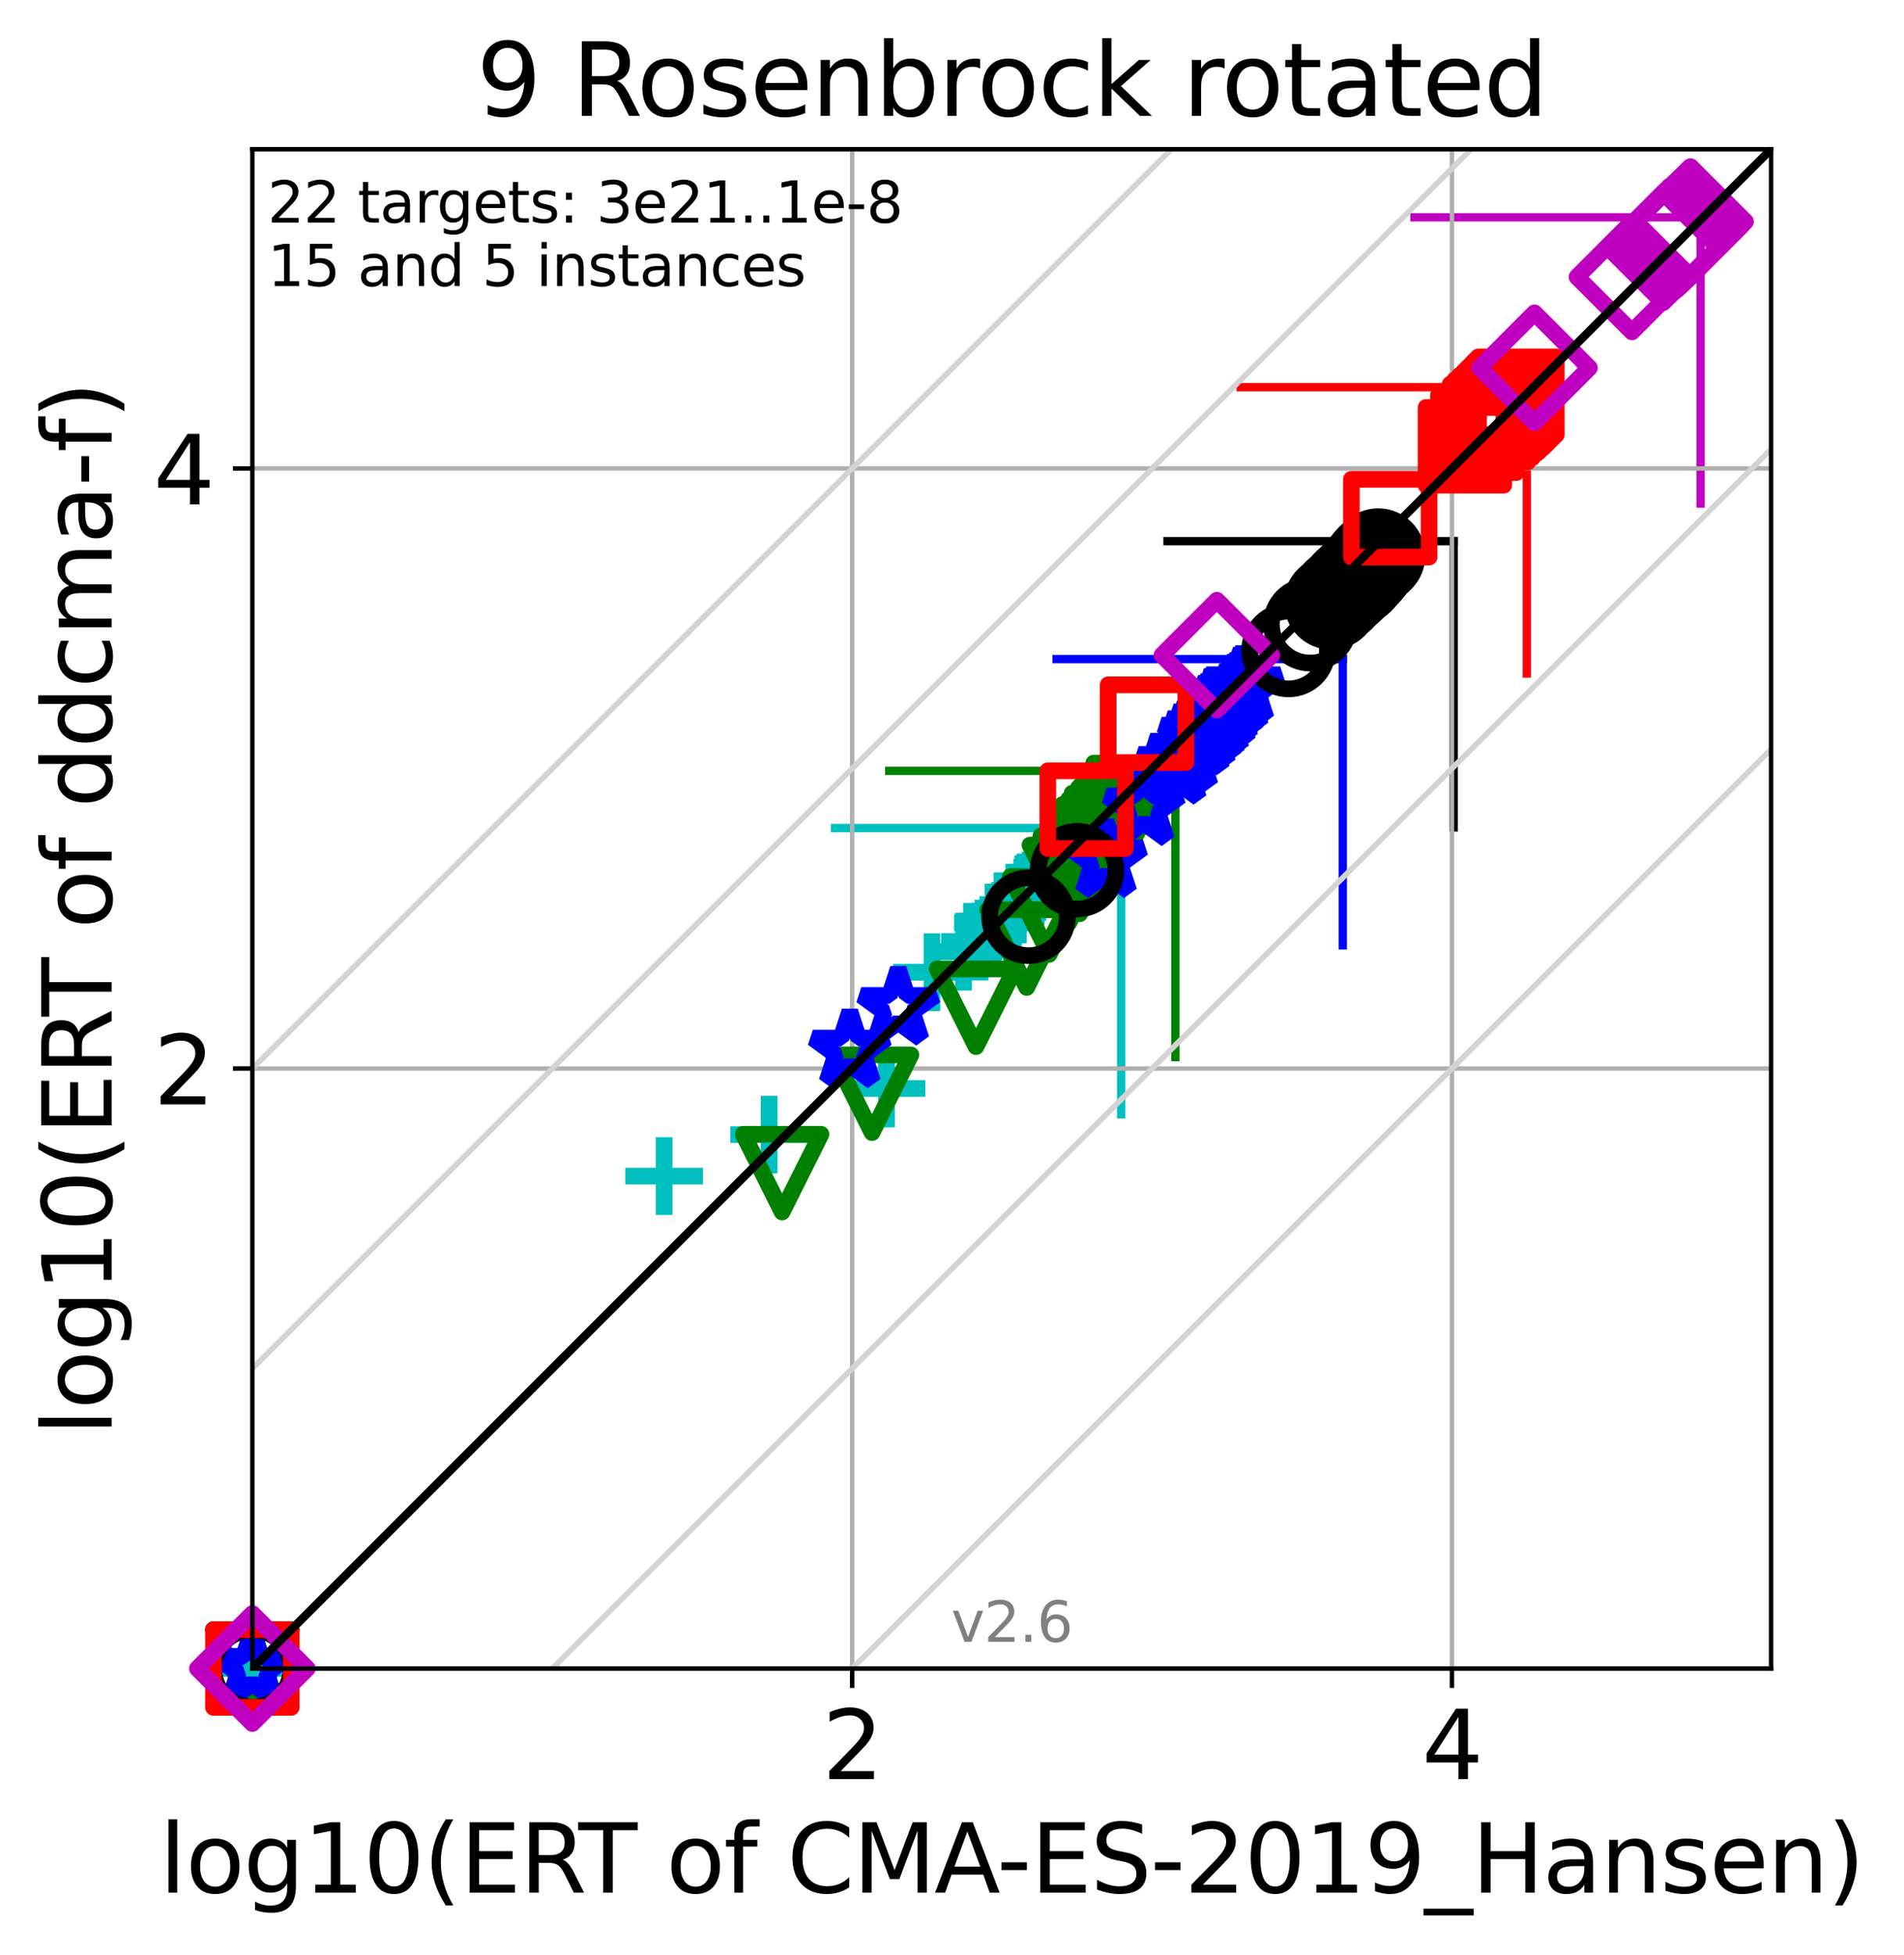 <?xml version="1.0" encoding="utf-8" standalone="no"?>
<!DOCTYPE svg PUBLIC "-//W3C//DTD SVG 1.1//EN"
  "http://www.w3.org/Graphics/SVG/1.1/DTD/svg11.dtd">
<svg xmlns:xlink="http://www.w3.org/1999/xlink" width="343.054pt" height="352.096pt" viewBox="0 0 343.054 352.096" xmlns="http://www.w3.org/2000/svg" version="1.1">
 <defs>
  <style type="text/css">*{stroke-linejoin: round; stroke-linecap: butt}</style>
 </defs>
 <g id="figure_1">
  <g id="patch_1">
   <path d="M 0 352.096 
L 343.054 352.096 
L 343.054 0 
L 0 0 
z
" style="fill: #ffffff"/>
  </g>
  <g id="axes_1">
   <g id="patch_2">
    <path d="M 45.469 300.517 
L 319.109 300.517 
L 319.109 26.877 
L 45.469 26.877 
z
" style="fill: #ffffff"/>
   </g>
   <g id="line2d_1">
    <path d="M 202.011 200.707 
L 202.011 149.145 
" clip-path="url(#p2aefc3a130)" style="fill: none; stroke: #00bfbf; stroke-width: 1.5; stroke-linecap: square"/>
   </g>
   <g id="line2d_2">
    <path d="M 150.449 149.145 
L 202.011 149.145 
" clip-path="url(#p2aefc3a130)" style="fill: none; stroke: #00bfbf; stroke-width: 1.5; stroke-linecap: square"/>
   </g>
   <g id="line2d_3">
    <path d="M 211.772 190.402 
L 211.772 138.84 
" clip-path="url(#p2aefc3a130)" style="fill: none; stroke: #008000; stroke-width: 1.5; stroke-linecap: square"/>
   </g>
   <g id="line2d_4">
    <path d="M 160.211 138.84 
L 211.772 138.84 
" clip-path="url(#p2aefc3a130)" style="fill: none; stroke: #008000; stroke-width: 1.5; stroke-linecap: square"/>
   </g>
   <g id="line2d_5">
    <path d="M 241.932 170.267 
L 241.932 118.705 
" clip-path="url(#p2aefc3a130)" style="fill: none; stroke: #0000ff; stroke-width: 1.5; stroke-linecap: square"/>
   </g>
   <g id="line2d_6">
    <path d="M 190.37 118.705 
L 241.932 118.705 
" clip-path="url(#p2aefc3a130)" style="fill: none; stroke: #0000ff; stroke-width: 1.5; stroke-linecap: square"/>
   </g>
   <g id="line2d_7">
    <path d="M 261.921 149.022 
L 261.921 97.46 
" clip-path="url(#p2aefc3a130)" style="fill: none; stroke: #000000; stroke-width: 1.5; stroke-linecap: square"/>
   </g>
   <g id="line2d_8">
    <path d="M 210.359 97.46 
L 261.921 97.46 
" clip-path="url(#p2aefc3a130)" style="fill: none; stroke: #000000; stroke-width: 1.5; stroke-linecap: square"/>
   </g>
   <g id="line2d_9">
    <path d="M 275.096 121.3 
L 275.096 69.738 
" clip-path="url(#p2aefc3a130)" style="fill: none; stroke: #ff0000; stroke-width: 1.5; stroke-linecap: square"/>
   </g>
   <g id="line2d_10">
    <path d="M 223.534 69.738 
L 275.096 69.738 
" clip-path="url(#p2aefc3a130)" style="fill: none; stroke: #ff0000; stroke-width: 1.5; stroke-linecap: square"/>
   </g>
   <g id="line2d_11">
    <path d="M 306.407 90.696 
L 306.407 39.134 
" clip-path="url(#p2aefc3a130)" style="fill: none; stroke: #bf00bf; stroke-width: 1.5; stroke-linecap: square"/>
   </g>
   <g id="line2d_12">
    <path d="M 254.845 39.134 
L 306.407 39.134 
" clip-path="url(#p2aefc3a130)" style="fill: none; stroke: #bf00bf; stroke-width: 1.5; stroke-linecap: square"/>
   </g>
   <g id="matplotlib.axis_1">
    <g id="xtick_1">
     <g id="line2d_13">
      <path d="M 153.538 300.517 
L 153.538 26.877 
" clip-path="url(#p2aefc3a130)" style="fill: none; stroke: #b0b0b0; stroke-width: 0.8; stroke-linecap: square"/>
     </g>
     <g id="line2d_14">
      <defs>
       <path id="m725f1a9862" d="M 0 0 
L 0 3.5 
" style="stroke: #000000; stroke-width: 0.8"/>
      </defs>
      <g>
       <use xlink:href="#m725f1a9862" x="153.538" y="300.517" style="stroke: #000000; stroke-width: 0.8"/>
      </g>
     </g>
     <g id="text_1">
      <!-- 2 -->
      <g transform="translate(148.13 320.435)scale(0.17 -0.17)">
       <defs>
        <path id="DejaVuSans-32" d="M 1228 531 
L 3431 531 
L 3431 0 
L 469 0 
L 469 531 
Q 828 903 1448 1529 
Q 2069 2156 2228 2338 
Q 2531 2678 2651 2914 
Q 2772 3150 2772 3378 
Q 2772 3750 2511 3984 
Q 2250 4219 1831 4219 
Q 1534 4219 1204 4116 
Q 875 4013 500 3803 
L 500 4441 
Q 881 4594 1212 4672 
Q 1544 4750 1819 4750 
Q 2544 4750 2975 4387 
Q 3406 4025 3406 3419 
Q 3406 3131 3298 2873 
Q 3191 2616 2906 2266 
Q 2828 2175 2409 1742 
Q 1991 1309 1228 531 
z
" transform="scale(0.016)"/>
       </defs>
       <use xlink:href="#DejaVuSans-32"/>
      </g>
     </g>
    </g>
    <g id="xtick_2">
     <g id="line2d_15">
      <path d="M 261.607 300.517 
L 261.607 26.877 
" clip-path="url(#p2aefc3a130)" style="fill: none; stroke: #b0b0b0; stroke-width: 0.8; stroke-linecap: square"/>
     </g>
     <g id="line2d_16">
      <g>
       <use xlink:href="#m725f1a9862" x="261.607" y="300.517" style="stroke: #000000; stroke-width: 0.8"/>
      </g>
     </g>
     <g id="text_2">
      <!-- 4 -->
      <g transform="translate(256.199 320.435)scale(0.17 -0.17)">
       <defs>
        <path id="DejaVuSans-34" d="M 2419 4116 
L 825 1625 
L 2419 1625 
L 2419 4116 
z
M 2253 4666 
L 3047 4666 
L 3047 1625 
L 3713 1625 
L 3713 1100 
L 3047 1100 
L 3047 0 
L 2419 0 
L 2419 1100 
L 313 1100 
L 313 1709 
L 2253 4666 
z
" transform="scale(0.016)"/>
       </defs>
       <use xlink:href="#DejaVuSans-34"/>
      </g>
     </g>
    </g>
    <g id="text_3">
     <!-- log10(ERT of CMA-ES-2019_Hansen) -->
     <g transform="translate(28.725 340.887)scale(0.17 -0.17)">
      <defs>
       <path id="DejaVuSans-6c" d="M 603 4863 
L 1178 4863 
L 1178 0 
L 603 0 
L 603 4863 
z
" transform="scale(0.016)"/>
       <path id="DejaVuSans-6f" d="M 1959 3097 
Q 1497 3097 1228 2736 
Q 959 2375 959 1747 
Q 959 1119 1226 758 
Q 1494 397 1959 397 
Q 2419 397 2687 759 
Q 2956 1122 2956 1747 
Q 2956 2369 2687 2733 
Q 2419 3097 1959 3097 
z
M 1959 3584 
Q 2709 3584 3137 3096 
Q 3566 2609 3566 1747 
Q 3566 888 3137 398 
Q 2709 -91 1959 -91 
Q 1206 -91 779 398 
Q 353 888 353 1747 
Q 353 2609 779 3096 
Q 1206 3584 1959 3584 
z
" transform="scale(0.016)"/>
       <path id="DejaVuSans-67" d="M 2906 1791 
Q 2906 2416 2648 2759 
Q 2391 3103 1925 3103 
Q 1463 3103 1205 2759 
Q 947 2416 947 1791 
Q 947 1169 1205 825 
Q 1463 481 1925 481 
Q 2391 481 2648 825 
Q 2906 1169 2906 1791 
z
M 3481 434 
Q 3481 -459 3084 -895 
Q 2688 -1331 1869 -1331 
Q 1566 -1331 1297 -1286 
Q 1028 -1241 775 -1147 
L 775 -588 
Q 1028 -725 1275 -790 
Q 1522 -856 1778 -856 
Q 2344 -856 2625 -561 
Q 2906 -266 2906 331 
L 2906 616 
Q 2728 306 2450 153 
Q 2172 0 1784 0 
Q 1141 0 747 490 
Q 353 981 353 1791 
Q 353 2603 747 3093 
Q 1141 3584 1784 3584 
Q 2172 3584 2450 3431 
Q 2728 3278 2906 2969 
L 2906 3500 
L 3481 3500 
L 3481 434 
z
" transform="scale(0.016)"/>
       <path id="DejaVuSans-31" d="M 794 531 
L 1825 531 
L 1825 4091 
L 703 3866 
L 703 4441 
L 1819 4666 
L 2450 4666 
L 2450 531 
L 3481 531 
L 3481 0 
L 794 0 
L 794 531 
z
" transform="scale(0.016)"/>
       <path id="DejaVuSans-30" d="M 2034 4250 
Q 1547 4250 1301 3770 
Q 1056 3291 1056 2328 
Q 1056 1369 1301 889 
Q 1547 409 2034 409 
Q 2525 409 2770 889 
Q 3016 1369 3016 2328 
Q 3016 3291 2770 3770 
Q 2525 4250 2034 4250 
z
M 2034 4750 
Q 2819 4750 3233 4129 
Q 3647 3509 3647 2328 
Q 3647 1150 3233 529 
Q 2819 -91 2034 -91 
Q 1250 -91 836 529 
Q 422 1150 422 2328 
Q 422 3509 836 4129 
Q 1250 4750 2034 4750 
z
" transform="scale(0.016)"/>
       <path id="DejaVuSans-28" d="M 1984 4856 
Q 1566 4138 1362 3434 
Q 1159 2731 1159 2009 
Q 1159 1288 1364 580 
Q 1569 -128 1984 -844 
L 1484 -844 
Q 1016 -109 783 600 
Q 550 1309 550 2009 
Q 550 2706 781 3412 
Q 1013 4119 1484 4856 
L 1984 4856 
z
" transform="scale(0.016)"/>
       <path id="DejaVuSans-45" d="M 628 4666 
L 3578 4666 
L 3578 4134 
L 1259 4134 
L 1259 2753 
L 3481 2753 
L 3481 2222 
L 1259 2222 
L 1259 531 
L 3634 531 
L 3634 0 
L 628 0 
L 628 4666 
z
" transform="scale(0.016)"/>
       <path id="DejaVuSans-52" d="M 2841 2188 
Q 3044 2119 3236 1894 
Q 3428 1669 3622 1275 
L 4263 0 
L 3584 0 
L 2988 1197 
Q 2756 1666 2539 1819 
Q 2322 1972 1947 1972 
L 1259 1972 
L 1259 0 
L 628 0 
L 628 4666 
L 2053 4666 
Q 2853 4666 3247 4331 
Q 3641 3997 3641 3322 
Q 3641 2881 3436 2590 
Q 3231 2300 2841 2188 
z
M 1259 4147 
L 1259 2491 
L 2053 2491 
Q 2509 2491 2742 2702 
Q 2975 2913 2975 3322 
Q 2975 3731 2742 3939 
Q 2509 4147 2053 4147 
L 1259 4147 
z
" transform="scale(0.016)"/>
       <path id="DejaVuSans-54" d="M -19 4666 
L 3928 4666 
L 3928 4134 
L 2272 4134 
L 2272 0 
L 1638 0 
L 1638 4134 
L -19 4134 
L -19 4666 
z
" transform="scale(0.016)"/>
       <path id="DejaVuSans-20" transform="scale(0.016)"/>
       <path id="DejaVuSans-66" d="M 2375 4863 
L 2375 4384 
L 1825 4384 
Q 1516 4384 1395 4259 
Q 1275 4134 1275 3809 
L 1275 3500 
L 2222 3500 
L 2222 3053 
L 1275 3053 
L 1275 0 
L 697 0 
L 697 3053 
L 147 3053 
L 147 3500 
L 697 3500 
L 697 3744 
Q 697 4328 969 4595 
Q 1241 4863 1831 4863 
L 2375 4863 
z
" transform="scale(0.016)"/>
       <path id="DejaVuSans-43" d="M 4122 4306 
L 4122 3641 
Q 3803 3938 3442 4084 
Q 3081 4231 2675 4231 
Q 1875 4231 1450 3742 
Q 1025 3253 1025 2328 
Q 1025 1406 1450 917 
Q 1875 428 2675 428 
Q 3081 428 3442 575 
Q 3803 722 4122 1019 
L 4122 359 
Q 3791 134 3420 21 
Q 3050 -91 2638 -91 
Q 1578 -91 968 557 
Q 359 1206 359 2328 
Q 359 3453 968 4101 
Q 1578 4750 2638 4750 
Q 3056 4750 3426 4639 
Q 3797 4528 4122 4306 
z
" transform="scale(0.016)"/>
       <path id="DejaVuSans-4d" d="M 628 4666 
L 1569 4666 
L 2759 1491 
L 3956 4666 
L 4897 4666 
L 4897 0 
L 4281 0 
L 4281 4097 
L 3078 897 
L 2444 897 
L 1241 4097 
L 1241 0 
L 628 0 
L 628 4666 
z
" transform="scale(0.016)"/>
       <path id="DejaVuSans-41" d="M 2188 4044 
L 1331 1722 
L 3047 1722 
L 2188 4044 
z
M 1831 4666 
L 2547 4666 
L 4325 0 
L 3669 0 
L 3244 1197 
L 1141 1197 
L 716 0 
L 50 0 
L 1831 4666 
z
" transform="scale(0.016)"/>
       <path id="DejaVuSans-2d" d="M 313 2009 
L 1997 2009 
L 1997 1497 
L 313 1497 
L 313 2009 
z
" transform="scale(0.016)"/>
       <path id="DejaVuSans-53" d="M 3425 4513 
L 3425 3897 
Q 3066 4069 2747 4153 
Q 2428 4238 2131 4238 
Q 1616 4238 1336 4038 
Q 1056 3838 1056 3469 
Q 1056 3159 1242 3001 
Q 1428 2844 1947 2747 
L 2328 2669 
Q 3034 2534 3370 2195 
Q 3706 1856 3706 1288 
Q 3706 609 3251 259 
Q 2797 -91 1919 -91 
Q 1588 -91 1214 -16 
Q 841 59 441 206 
L 441 856 
Q 825 641 1194 531 
Q 1563 422 1919 422 
Q 2459 422 2753 634 
Q 3047 847 3047 1241 
Q 3047 1584 2836 1778 
Q 2625 1972 2144 2069 
L 1759 2144 
Q 1053 2284 737 2584 
Q 422 2884 422 3419 
Q 422 4038 858 4394 
Q 1294 4750 2059 4750 
Q 2388 4750 2728 4690 
Q 3069 4631 3425 4513 
z
" transform="scale(0.016)"/>
       <path id="DejaVuSans-39" d="M 703 97 
L 703 672 
Q 941 559 1184 500 
Q 1428 441 1663 441 
Q 2288 441 2617 861 
Q 2947 1281 2994 2138 
Q 2813 1869 2534 1725 
Q 2256 1581 1919 1581 
Q 1219 1581 811 2004 
Q 403 2428 403 3163 
Q 403 3881 828 4315 
Q 1253 4750 1959 4750 
Q 2769 4750 3195 4129 
Q 3622 3509 3622 2328 
Q 3622 1225 3098 567 
Q 2575 -91 1691 -91 
Q 1453 -91 1209 -44 
Q 966 3 703 97 
z
M 1959 2075 
Q 2384 2075 2632 2365 
Q 2881 2656 2881 3163 
Q 2881 3666 2632 3958 
Q 2384 4250 1959 4250 
Q 1534 4250 1286 3958 
Q 1038 3666 1038 3163 
Q 1038 2656 1286 2365 
Q 1534 2075 1959 2075 
z
" transform="scale(0.016)"/>
       <path id="DejaVuSans-5f" d="M 3263 -1063 
L 3263 -1509 
L -63 -1509 
L -63 -1063 
L 3263 -1063 
z
" transform="scale(0.016)"/>
       <path id="DejaVuSans-48" d="M 628 4666 
L 1259 4666 
L 1259 2753 
L 3553 2753 
L 3553 4666 
L 4184 4666 
L 4184 0 
L 3553 0 
L 3553 2222 
L 1259 2222 
L 1259 0 
L 628 0 
L 628 4666 
z
" transform="scale(0.016)"/>
       <path id="DejaVuSans-61" d="M 2194 1759 
Q 1497 1759 1228 1600 
Q 959 1441 959 1056 
Q 959 750 1161 570 
Q 1363 391 1709 391 
Q 2188 391 2477 730 
Q 2766 1069 2766 1631 
L 2766 1759 
L 2194 1759 
z
M 3341 1997 
L 3341 0 
L 2766 0 
L 2766 531 
Q 2569 213 2275 61 
Q 1981 -91 1556 -91 
Q 1019 -91 701 211 
Q 384 513 384 1019 
Q 384 1609 779 1909 
Q 1175 2209 1959 2209 
L 2766 2209 
L 2766 2266 
Q 2766 2663 2505 2880 
Q 2244 3097 1772 3097 
Q 1472 3097 1187 3025 
Q 903 2953 641 2809 
L 641 3341 
Q 956 3463 1253 3523 
Q 1550 3584 1831 3584 
Q 2591 3584 2966 3190 
Q 3341 2797 3341 1997 
z
" transform="scale(0.016)"/>
       <path id="DejaVuSans-6e" d="M 3513 2113 
L 3513 0 
L 2938 0 
L 2938 2094 
Q 2938 2591 2744 2837 
Q 2550 3084 2163 3084 
Q 1697 3084 1428 2787 
Q 1159 2491 1159 1978 
L 1159 0 
L 581 0 
L 581 3500 
L 1159 3500 
L 1159 2956 
Q 1366 3272 1645 3428 
Q 1925 3584 2291 3584 
Q 2894 3584 3203 3211 
Q 3513 2838 3513 2113 
z
" transform="scale(0.016)"/>
       <path id="DejaVuSans-73" d="M 2834 3397 
L 2834 2853 
Q 2591 2978 2328 3040 
Q 2066 3103 1784 3103 
Q 1356 3103 1142 2972 
Q 928 2841 928 2578 
Q 928 2378 1081 2264 
Q 1234 2150 1697 2047 
L 1894 2003 
Q 2506 1872 2764 1633 
Q 3022 1394 3022 966 
Q 3022 478 2636 193 
Q 2250 -91 1575 -91 
Q 1294 -91 989 -36 
Q 684 19 347 128 
L 347 722 
Q 666 556 975 473 
Q 1284 391 1588 391 
Q 1994 391 2212 530 
Q 2431 669 2431 922 
Q 2431 1156 2273 1281 
Q 2116 1406 1581 1522 
L 1381 1569 
Q 847 1681 609 1914 
Q 372 2147 372 2553 
Q 372 3047 722 3315 
Q 1072 3584 1716 3584 
Q 2034 3584 2315 3537 
Q 2597 3491 2834 3397 
z
" transform="scale(0.016)"/>
       <path id="DejaVuSans-65" d="M 3597 1894 
L 3597 1613 
L 953 1613 
Q 991 1019 1311 708 
Q 1631 397 2203 397 
Q 2534 397 2845 478 
Q 3156 559 3463 722 
L 3463 178 
Q 3153 47 2828 -22 
Q 2503 -91 2169 -91 
Q 1331 -91 842 396 
Q 353 884 353 1716 
Q 353 2575 817 3079 
Q 1281 3584 2069 3584 
Q 2775 3584 3186 3129 
Q 3597 2675 3597 1894 
z
M 3022 2063 
Q 3016 2534 2758 2815 
Q 2500 3097 2075 3097 
Q 1594 3097 1305 2825 
Q 1016 2553 972 2059 
L 3022 2063 
z
" transform="scale(0.016)"/>
       <path id="DejaVuSans-29" d="M 513 4856 
L 1013 4856 
Q 1481 4119 1714 3412 
Q 1947 2706 1947 2009 
Q 1947 1309 1714 600 
Q 1481 -109 1013 -844 
L 513 -844 
Q 928 -128 1133 580 
Q 1338 1288 1338 2009 
Q 1338 2731 1133 3434 
Q 928 4138 513 4856 
z
" transform="scale(0.016)"/>
      </defs>
      <use xlink:href="#DejaVuSans-6c"/>
      <use xlink:href="#DejaVuSans-6f" x="27.783"/>
      <use xlink:href="#DejaVuSans-67" x="88.965"/>
      <use xlink:href="#DejaVuSans-31" x="152.441"/>
      <use xlink:href="#DejaVuSans-30" x="216.064"/>
      <use xlink:href="#DejaVuSans-28" x="279.688"/>
      <use xlink:href="#DejaVuSans-45" x="318.701"/>
      <use xlink:href="#DejaVuSans-52" x="381.885"/>
      <use xlink:href="#DejaVuSans-54" x="444.117"/>
      <use xlink:href="#DejaVuSans-20" x="505.201"/>
      <use xlink:href="#DejaVuSans-6f" x="536.988"/>
      <use xlink:href="#DejaVuSans-66" x="598.17"/>
      <use xlink:href="#DejaVuSans-20" x="633.375"/>
      <use xlink:href="#DejaVuSans-43" x="665.162"/>
      <use xlink:href="#DejaVuSans-4d" x="734.986"/>
      <use xlink:href="#DejaVuSans-41" x="821.266"/>
      <use xlink:href="#DejaVuSans-2d" x="887.424"/>
      <use xlink:href="#DejaVuSans-45" x="923.508"/>
      <use xlink:href="#DejaVuSans-53" x="986.691"/>
      <use xlink:href="#DejaVuSans-2d" x="1050.168"/>
      <use xlink:href="#DejaVuSans-32" x="1086.252"/>
      <use xlink:href="#DejaVuSans-30" x="1149.875"/>
      <use xlink:href="#DejaVuSans-31" x="1213.498"/>
      <use xlink:href="#DejaVuSans-39" x="1277.121"/>
      <use xlink:href="#DejaVuSans-5f" x="1340.744"/>
      <use xlink:href="#DejaVuSans-48" x="1390.744"/>
      <use xlink:href="#DejaVuSans-61" x="1465.939"/>
      <use xlink:href="#DejaVuSans-6e" x="1527.219"/>
      <use xlink:href="#DejaVuSans-73" x="1590.598"/>
      <use xlink:href="#DejaVuSans-65" x="1642.697"/>
      <use xlink:href="#DejaVuSans-6e" x="1704.221"/>
      <use xlink:href="#DejaVuSans-29" x="1767.6"/>
     </g>
    </g>
   </g>
   <g id="matplotlib.axis_2">
    <g id="ytick_1">
     <g id="line2d_17">
      <path d="M 45.469 192.448 
L 319.109 192.448 
" clip-path="url(#p2aefc3a130)" style="fill: none; stroke: #b0b0b0; stroke-width: 0.8; stroke-linecap: square"/>
     </g>
     <g id="line2d_18">
      <defs>
       <path id="mfbf71906d3" d="M 0 0 
L -3.5 0 
" style="stroke: #000000; stroke-width: 0.8"/>
      </defs>
      <g>
       <use xlink:href="#mfbf71906d3" x="45.469" y="192.448" style="stroke: #000000; stroke-width: 0.8"/>
      </g>
     </g>
     <g id="text_4">
      <!-- 2 -->
      <g transform="translate(27.653 198.907)scale(0.17 -0.17)">
       <use xlink:href="#DejaVuSans-32"/>
      </g>
     </g>
    </g>
    <g id="ytick_2">
     <g id="line2d_19">
      <path d="M 45.469 84.38 
L 319.109 84.38 
" clip-path="url(#p2aefc3a130)" style="fill: none; stroke: #b0b0b0; stroke-width: 0.8; stroke-linecap: square"/>
     </g>
     <g id="line2d_20">
      <g>
       <use xlink:href="#mfbf71906d3" x="45.469" y="84.38" style="stroke: #000000; stroke-width: 0.8"/>
      </g>
     </g>
     <g id="text_5">
      <!-- 4 -->
      <g transform="translate(27.653 90.838)scale(0.17 -0.17)">
       <use xlink:href="#DejaVuSans-34"/>
      </g>
     </g>
    </g>
    <g id="text_6">
     <!-- log10(ERT of ddcma-f) -->
     <g transform="translate(20.117 258.566)rotate(-90)scale(0.17 -0.17)">
      <defs>
       <path id="DejaVuSans-64" d="M 2906 2969 
L 2906 4863 
L 3481 4863 
L 3481 0 
L 2906 0 
L 2906 525 
Q 2725 213 2448 61 
Q 2172 -91 1784 -91 
Q 1150 -91 751 415 
Q 353 922 353 1747 
Q 353 2572 751 3078 
Q 1150 3584 1784 3584 
Q 2172 3584 2448 3432 
Q 2725 3281 2906 2969 
z
M 947 1747 
Q 947 1113 1208 752 
Q 1469 391 1925 391 
Q 2381 391 2643 752 
Q 2906 1113 2906 1747 
Q 2906 2381 2643 2742 
Q 2381 3103 1925 3103 
Q 1469 3103 1208 2742 
Q 947 2381 947 1747 
z
" transform="scale(0.016)"/>
       <path id="DejaVuSans-63" d="M 3122 3366 
L 3122 2828 
Q 2878 2963 2633 3030 
Q 2388 3097 2138 3097 
Q 1578 3097 1268 2742 
Q 959 2388 959 1747 
Q 959 1106 1268 751 
Q 1578 397 2138 397 
Q 2388 397 2633 464 
Q 2878 531 3122 666 
L 3122 134 
Q 2881 22 2623 -34 
Q 2366 -91 2075 -91 
Q 1284 -91 818 406 
Q 353 903 353 1747 
Q 353 2603 823 3093 
Q 1294 3584 2113 3584 
Q 2378 3584 2631 3529 
Q 2884 3475 3122 3366 
z
" transform="scale(0.016)"/>
       <path id="DejaVuSans-6d" d="M 3328 2828 
Q 3544 3216 3844 3400 
Q 4144 3584 4550 3584 
Q 5097 3584 5394 3201 
Q 5691 2819 5691 2113 
L 5691 0 
L 5113 0 
L 5113 2094 
Q 5113 2597 4934 2840 
Q 4756 3084 4391 3084 
Q 3944 3084 3684 2787 
Q 3425 2491 3425 1978 
L 3425 0 
L 2847 0 
L 2847 2094 
Q 2847 2600 2669 2842 
Q 2491 3084 2119 3084 
Q 1678 3084 1418 2786 
Q 1159 2488 1159 1978 
L 1159 0 
L 581 0 
L 581 3500 
L 1159 3500 
L 1159 2956 
Q 1356 3278 1631 3431 
Q 1906 3584 2284 3584 
Q 2666 3584 2933 3390 
Q 3200 3197 3328 2828 
z
" transform="scale(0.016)"/>
      </defs>
      <use xlink:href="#DejaVuSans-6c"/>
      <use xlink:href="#DejaVuSans-6f" x="27.783"/>
      <use xlink:href="#DejaVuSans-67" x="88.965"/>
      <use xlink:href="#DejaVuSans-31" x="152.441"/>
      <use xlink:href="#DejaVuSans-30" x="216.064"/>
      <use xlink:href="#DejaVuSans-28" x="279.688"/>
      <use xlink:href="#DejaVuSans-45" x="318.701"/>
      <use xlink:href="#DejaVuSans-52" x="381.885"/>
      <use xlink:href="#DejaVuSans-54" x="444.117"/>
      <use xlink:href="#DejaVuSans-20" x="505.201"/>
      <use xlink:href="#DejaVuSans-6f" x="536.988"/>
      <use xlink:href="#DejaVuSans-66" x="598.17"/>
      <use xlink:href="#DejaVuSans-20" x="633.375"/>
      <use xlink:href="#DejaVuSans-64" x="665.162"/>
      <use xlink:href="#DejaVuSans-64" x="728.639"/>
      <use xlink:href="#DejaVuSans-63" x="792.115"/>
      <use xlink:href="#DejaVuSans-6d" x="847.096"/>
      <use xlink:href="#DejaVuSans-61" x="944.508"/>
      <use xlink:href="#DejaVuSans-2d" x="1005.787"/>
      <use xlink:href="#DejaVuSans-66" x="1041.871"/>
      <use xlink:href="#DejaVuSans-29" x="1077.076"/>
     </g>
    </g>
   </g>
   <g id="line2d_21">
    <defs>
     <path id="m3e381ef24a" d="M -7 0 
L 7 0 
M 0 7 
L 0 -7 
" style="stroke: #00bfbf; stroke-width: 3"/>
    </defs>
    <g>
     <use xlink:href="#m3e381ef24a" x="45.469" y="300.517" style="fill-opacity: 0; stroke: #00bfbf; stroke-width: 3"/>
     <use xlink:href="#m3e381ef24a" x="45.469" y="300.517" style="fill-opacity: 0; stroke: #00bfbf; stroke-width: 3"/>
     <use xlink:href="#m3e381ef24a" x="45.469" y="300.517" style="fill-opacity: 0; stroke: #00bfbf; stroke-width: 3"/>
     <use xlink:href="#m3e381ef24a" x="45.469" y="300.517" style="fill-opacity: 0; stroke: #00bfbf; stroke-width: 3"/>
     <use xlink:href="#m3e381ef24a" x="119.654" y="211.821" style="fill-opacity: 0; stroke: #00bfbf; stroke-width: 3"/>
     <use xlink:href="#m3e381ef24a" x="138.58" y="204.358" style="fill-opacity: 0; stroke: #00bfbf; stroke-width: 3"/>
     <use xlink:href="#m3e381ef24a" x="159.731" y="196.042" style="fill-opacity: 0; stroke: #00bfbf; stroke-width: 3"/>
     <use xlink:href="#m3e381ef24a" x="167.915" y="175.105" style="fill-opacity: 0; stroke: #00bfbf; stroke-width: 3"/>
     <use xlink:href="#m3e381ef24a" x="173.595" y="171.401" style="fill-opacity: 0; stroke: #00bfbf; stroke-width: 3"/>
     <use xlink:href="#m3e381ef24a" x="176.584" y="169.578" style="fill-opacity: 0; stroke: #00bfbf; stroke-width: 3"/>
     <use xlink:href="#m3e381ef24a" x="178.898" y="166.172" style="fill-opacity: 0; stroke: #00bfbf; stroke-width: 3"/>
     <use xlink:href="#m3e381ef24a" x="180.528" y="164.134" style="fill-opacity: 0; stroke: #00bfbf; stroke-width: 3"/>
     <use xlink:href="#m3e381ef24a" x="182.594" y="163.551" style="fill-opacity: 0; stroke: #00bfbf; stroke-width: 3"/>
     <use xlink:href="#m3e381ef24a" x="183.475" y="162.916" style="fill-opacity: 0; stroke: #00bfbf; stroke-width: 3"/>
     <use xlink:href="#m3e381ef24a" x="184.643" y="160.74" style="fill-opacity: 0; stroke: #00bfbf; stroke-width: 3"/>
     <use xlink:href="#m3e381ef24a" x="185.576" y="160.39" style="fill-opacity: 0; stroke: #00bfbf; stroke-width: 3"/>
     <use xlink:href="#m3e381ef24a" x="186.714" y="159.636" style="fill-opacity: 0; stroke: #00bfbf; stroke-width: 3"/>
     <use xlink:href="#m3e381ef24a" x="187.009" y="158.827" style="fill-opacity: 0; stroke: #00bfbf; stroke-width: 3"/>
     <use xlink:href="#m3e381ef24a" x="188.153" y="157.079" style="fill-opacity: 0; stroke: #00bfbf; stroke-width: 3"/>
     <use xlink:href="#m3e381ef24a" x="188.617" y="157.079" style="fill-opacity: 0; stroke: #00bfbf; stroke-width: 3"/>
     <use xlink:href="#m3e381ef24a" x="189.573" y="156.202" style="fill-opacity: 0; stroke: #00bfbf; stroke-width: 3"/>
     <use xlink:href="#m3e381ef24a" x="189.788" y="155.57" style="fill-opacity: 0; stroke: #00bfbf; stroke-width: 3"/>
    </g>
   </g>
   <g id="line2d_22">
    <defs>
     <path id="ma837413a8a" d="M -0 7 
L 7 -7 
L -7 -7 
z
" style="stroke: #008000; stroke-width: 3; stroke-linejoin: miter"/>
    </defs>
    <g>
     <use xlink:href="#ma837413a8a" x="45.469" y="300.517" style="fill-opacity: 0; stroke: #008000; stroke-width: 3; stroke-linejoin: miter"/>
     <use xlink:href="#ma837413a8a" x="45.469" y="300.517" style="fill-opacity: 0; stroke: #008000; stroke-width: 3; stroke-linejoin: miter"/>
     <use xlink:href="#ma837413a8a" x="45.469" y="300.517" style="fill-opacity: 0; stroke: #008000; stroke-width: 3; stroke-linejoin: miter"/>
     <use xlink:href="#ma837413a8a" x="140.916" y="211.291" style="fill-opacity: 0; stroke: #008000; stroke-width: 3; stroke-linejoin: miter"/>
     <use xlink:href="#ma837413a8a" x="157.115" y="196.991" style="fill-opacity: 0; stroke: #008000; stroke-width: 3; stroke-linejoin: miter"/>
     <use xlink:href="#ma837413a8a" x="175.852" y="181.507" style="fill-opacity: 0; stroke: #008000; stroke-width: 3; stroke-linejoin: miter"/>
     <use xlink:href="#ma837413a8a" x="184.993" y="170.852" style="fill-opacity: 0; stroke: #008000; stroke-width: 3; stroke-linejoin: miter"/>
     <use xlink:href="#ma837413a8a" x="189.042" y="164.89" style="fill-opacity: 0; stroke: #008000; stroke-width: 3; stroke-linejoin: miter"/>
     <use xlink:href="#ma837413a8a" x="192.576" y="159.2" style="fill-opacity: 0; stroke: #008000; stroke-width: 3; stroke-linejoin: miter"/>
     <use xlink:href="#ma837413a8a" x="194.54" y="157.573" style="fill-opacity: 0; stroke: #008000; stroke-width: 3; stroke-linejoin: miter"/>
     <use xlink:href="#ma837413a8a" x="196.21" y="155.531" style="fill-opacity: 0; stroke: #008000; stroke-width: 3; stroke-linejoin: miter"/>
     <use xlink:href="#ma837413a8a" x="196.967" y="154.078" style="fill-opacity: 0; stroke: #008000; stroke-width: 3; stroke-linejoin: miter"/>
     <use xlink:href="#ma837413a8a" x="198.027" y="153.242" style="fill-opacity: 0; stroke: #008000; stroke-width: 3; stroke-linejoin: miter"/>
     <use xlink:href="#ma837413a8a" x="198.446" y="151.895" style="fill-opacity: 0; stroke: #008000; stroke-width: 3; stroke-linejoin: miter"/>
     <use xlink:href="#ma837413a8a" x="199.544" y="150.955" style="fill-opacity: 0; stroke: #008000; stroke-width: 3; stroke-linejoin: miter"/>
     <use xlink:href="#ma837413a8a" x="200.163" y="149.875" style="fill-opacity: 0; stroke: #008000; stroke-width: 3; stroke-linejoin: miter"/>
     <use xlink:href="#ma837413a8a" x="201.323" y="148.858" style="fill-opacity: 0; stroke: #008000; stroke-width: 3; stroke-linejoin: miter"/>
     <use xlink:href="#ma837413a8a" x="201.712" y="148.444" style="fill-opacity: 0; stroke: #008000; stroke-width: 3; stroke-linejoin: miter"/>
     <use xlink:href="#ma837413a8a" x="202.391" y="146.744" style="fill-opacity: 0; stroke: #008000; stroke-width: 3; stroke-linejoin: miter"/>
     <use xlink:href="#ma837413a8a" x="202.991" y="145.767" style="fill-opacity: 0; stroke: #008000; stroke-width: 3; stroke-linejoin: miter"/>
     <use xlink:href="#ma837413a8a" x="203.777" y="145.159" style="fill-opacity: 0; stroke: #008000; stroke-width: 3; stroke-linejoin: miter"/>
     <use xlink:href="#ma837413a8a" x="204.062" y="144.438" style="fill-opacity: 0; stroke: #008000; stroke-width: 3; stroke-linejoin: miter"/>
    </g>
   </g>
   <g id="line2d_23">
    <defs>
     <path id="m8d4521ac0a" d="M 0 -7 
L -1.572 -2.163 
L -6.657 -2.163 
L -2.543 0.826 
L -4.114 5.663 
L -0 2.674 
L 4.114 5.663 
L 2.543 0.826 
L 6.657 -2.163 
L 1.572 -2.163 
z
" style="stroke: #0000ff; stroke-width: 3; stroke-linejoin: bevel"/>
    </defs>
    <g>
     <use xlink:href="#m8d4521ac0a" x="45.469" y="300.517" style="fill-opacity: 0; stroke: #0000ff; stroke-width: 3; stroke-linejoin: bevel"/>
     <use xlink:href="#m8d4521ac0a" x="45.469" y="300.517" style="fill-opacity: 0; stroke: #0000ff; stroke-width: 3; stroke-linejoin: bevel"/>
     <use xlink:href="#m8d4521ac0a" x="153.112" y="189.128" style="fill-opacity: 0; stroke: #0000ff; stroke-width: 3; stroke-linejoin: bevel"/>
     <use xlink:href="#m8d4521ac0a" x="161.844" y="181.448" style="fill-opacity: 0; stroke: #0000ff; stroke-width: 3; stroke-linejoin: bevel"/>
     <use xlink:href="#m8d4521ac0a" x="199.28" y="154.868" style="fill-opacity: 0; stroke: #0000ff; stroke-width: 3; stroke-linejoin: bevel"/>
     <use xlink:href="#m8d4521ac0a" x="206.069" y="145.512" style="fill-opacity: 0; stroke: #0000ff; stroke-width: 3; stroke-linejoin: bevel"/>
     <use xlink:href="#m8d4521ac0a" x="211.821" y="138.046" style="fill-opacity: 0; stroke: #0000ff; stroke-width: 3; stroke-linejoin: bevel"/>
     <use xlink:href="#m8d4521ac0a" x="213.913" y="135.667" style="fill-opacity: 0; stroke: #0000ff; stroke-width: 3; stroke-linejoin: bevel"/>
     <use xlink:href="#m8d4521ac0a" x="215.964" y="132.764" style="fill-opacity: 0; stroke: #0000ff; stroke-width: 3; stroke-linejoin: bevel"/>
     <use xlink:href="#m8d4521ac0a" x="217.067" y="131.62" style="fill-opacity: 0; stroke: #0000ff; stroke-width: 3; stroke-linejoin: bevel"/>
     <use xlink:href="#m8d4521ac0a" x="218.12" y="130.384" style="fill-opacity: 0; stroke: #0000ff; stroke-width: 3; stroke-linejoin: bevel"/>
     <use xlink:href="#m8d4521ac0a" x="218.728" y="129.841" style="fill-opacity: 0; stroke: #0000ff; stroke-width: 3; stroke-linejoin: bevel"/>
     <use xlink:href="#m8d4521ac0a" x="219.486" y="129.075" style="fill-opacity: 0; stroke: #0000ff; stroke-width: 3; stroke-linejoin: bevel"/>
     <use xlink:href="#m8d4521ac0a" x="219.99" y="128.224" style="fill-opacity: 0; stroke: #0000ff; stroke-width: 3; stroke-linejoin: bevel"/>
     <use xlink:href="#m8d4521ac0a" x="220.69" y="127.671" style="fill-opacity: 0; stroke: #0000ff; stroke-width: 3; stroke-linejoin: bevel"/>
     <use xlink:href="#m8d4521ac0a" x="221.1" y="126.969" style="fill-opacity: 0; stroke: #0000ff; stroke-width: 3; stroke-linejoin: bevel"/>
     <use xlink:href="#m8d4521ac0a" x="221.676" y="126.009" style="fill-opacity: 0; stroke: #0000ff; stroke-width: 3; stroke-linejoin: bevel"/>
     <use xlink:href="#m8d4521ac0a" x="222.047" y="125.772" style="fill-opacity: 0; stroke: #0000ff; stroke-width: 3; stroke-linejoin: bevel"/>
     <use xlink:href="#m8d4521ac0a" x="222.517" y="125.247" style="fill-opacity: 0; stroke: #0000ff; stroke-width: 3; stroke-linejoin: bevel"/>
     <use xlink:href="#m8d4521ac0a" x="222.98" y="124.943" style="fill-opacity: 0; stroke: #0000ff; stroke-width: 3; stroke-linejoin: bevel"/>
     <use xlink:href="#m8d4521ac0a" x="223.58" y="123.993" style="fill-opacity: 0; stroke: #0000ff; stroke-width: 3; stroke-linejoin: bevel"/>
     <use xlink:href="#m8d4521ac0a" x="224.007" y="123.682" style="fill-opacity: 0; stroke: #0000ff; stroke-width: 3; stroke-linejoin: bevel"/>
    </g>
   </g>
   <g id="line2d_24">
    <defs>
     <path id="mcaafd1c292" d="M 0 7 
C 1.856 7 3.637 6.262 4.95 4.95 
C 6.262 3.637 7 1.856 7 0 
C 7 -1.856 6.262 -3.637 4.95 -4.95 
C 3.637 -6.262 1.856 -7 0 -7 
C -1.856 -7 -3.637 -6.262 -4.95 -4.95 
C -6.262 -3.637 -7 -1.856 -7 0 
C -7 1.856 -6.262 3.637 -4.95 4.95 
C -3.637 6.262 -1.856 7 0 7 
z
" style="stroke: #000000; stroke-width: 3"/>
    </defs>
    <g>
     <use xlink:href="#mcaafd1c292" x="45.469" y="300.517" style="fill-opacity: 0; stroke: #000000; stroke-width: 3"/>
     <use xlink:href="#mcaafd1c292" x="45.469" y="300.517" style="fill-opacity: 0; stroke: #000000; stroke-width: 3"/>
     <use xlink:href="#mcaafd1c292" x="185.311" y="165.124" style="fill-opacity: 0; stroke: #000000; stroke-width: 3"/>
     <use xlink:href="#mcaafd1c292" x="194.063" y="156.729" style="fill-opacity: 0; stroke: #000000; stroke-width: 3"/>
     <use xlink:href="#mcaafd1c292" x="232.161" y="117.072" style="fill-opacity: 0; stroke: #000000; stroke-width: 3"/>
     <use xlink:href="#mcaafd1c292" x="236.078" y="112.43" style="fill-opacity: 0; stroke: #000000; stroke-width: 3"/>
     <use xlink:href="#mcaafd1c292" x="239.857" y="108.515" style="fill-opacity: 0; stroke: #000000; stroke-width: 3"/>
     <use xlink:href="#mcaafd1c292" x="241.275" y="107.165" style="fill-opacity: 0; stroke: #000000; stroke-width: 3"/>
     <use xlink:href="#mcaafd1c292" x="242.698" y="105.794" style="fill-opacity: 0; stroke: #000000; stroke-width: 3"/>
     <use xlink:href="#mcaafd1c292" x="243.314" y="105.171" style="fill-opacity: 0; stroke: #000000; stroke-width: 3"/>
     <use xlink:href="#mcaafd1c292" x="244.181" y="104.381" style="fill-opacity: 0; stroke: #000000; stroke-width: 3"/>
     <use xlink:href="#mcaafd1c292" x="244.606" y="104.11" style="fill-opacity: 0; stroke: #000000; stroke-width: 3"/>
     <use xlink:href="#mcaafd1c292" x="245.166" y="103.487" style="fill-opacity: 0; stroke: #000000; stroke-width: 3"/>
     <use xlink:href="#mcaafd1c292" x="245.49" y="102.994" style="fill-opacity: 0; stroke: #000000; stroke-width: 3"/>
     <use xlink:href="#mcaafd1c292" x="246.022" y="102.555" style="fill-opacity: 0; stroke: #000000; stroke-width: 3"/>
     <use xlink:href="#mcaafd1c292" x="246.314" y="102.197" style="fill-opacity: 0; stroke: #000000; stroke-width: 3"/>
     <use xlink:href="#mcaafd1c292" x="246.7" y="101.612" style="fill-opacity: 0; stroke: #000000; stroke-width: 3"/>
     <use xlink:href="#mcaafd1c292" x="246.984" y="101.32" style="fill-opacity: 0; stroke: #000000; stroke-width: 3"/>
     <use xlink:href="#mcaafd1c292" x="247.348" y="100.859" style="fill-opacity: 0; stroke: #000000; stroke-width: 3"/>
     <use xlink:href="#mcaafd1c292" x="247.608" y="100.697" style="fill-opacity: 0; stroke: #000000; stroke-width: 3"/>
     <use xlink:href="#mcaafd1c292" x="248.022" y="100.29" style="fill-opacity: 0; stroke: #000000; stroke-width: 3"/>
     <use xlink:href="#mcaafd1c292" x="248.312" y="100.053" style="fill-opacity: 0; stroke: #000000; stroke-width: 3"/>
    </g>
   </g>
   <g id="line2d_25">
    <defs>
     <path id="m0986376853" d="M -7 7 
L 7 7 
L 7 -7 
L -7 -7 
z
" style="stroke: #ff0000; stroke-width: 3; stroke-linejoin: miter"/>
    </defs>
    <g>
     <use xlink:href="#m0986376853" x="45.469" y="300.517" style="fill-opacity: 0; stroke: #ff0000; stroke-width: 3; stroke-linejoin: miter"/>
     <use xlink:href="#m0986376853" x="195.782" y="145.831" style="fill-opacity: 0; stroke: #ff0000; stroke-width: 3; stroke-linejoin: miter"/>
     <use xlink:href="#m0986376853" x="206.665" y="130.341" style="fill-opacity: 0; stroke: #ff0000; stroke-width: 3; stroke-linejoin: miter"/>
     <use xlink:href="#m0986376853" x="250.486" y="93.336" style="fill-opacity: 0; stroke: #ff0000; stroke-width: 3; stroke-linejoin: miter"/>
     <use xlink:href="#m0986376853" x="263.942" y="80.387" style="fill-opacity: 0; stroke: #ff0000; stroke-width: 3; stroke-linejoin: miter"/>
     <use xlink:href="#m0986376853" x="266.178" y="78.107" style="fill-opacity: 0; stroke: #ff0000; stroke-width: 3; stroke-linejoin: miter"/>
     <use xlink:href="#m0986376853" x="268.28" y="76.199" style="fill-opacity: 0; stroke: #ff0000; stroke-width: 3; stroke-linejoin: miter"/>
     <use xlink:href="#m0986376853" x="269.102" y="75.431" style="fill-opacity: 0; stroke: #ff0000; stroke-width: 3; stroke-linejoin: miter"/>
     <use xlink:href="#m0986376853" x="269.914" y="74.663" style="fill-opacity: 0; stroke: #ff0000; stroke-width: 3; stroke-linejoin: miter"/>
     <use xlink:href="#m0986376853" x="270.364" y="74.281" style="fill-opacity: 0; stroke: #ff0000; stroke-width: 3; stroke-linejoin: miter"/>
     <use xlink:href="#m0986376853" x="270.832" y="73.811" style="fill-opacity: 0; stroke: #ff0000; stroke-width: 3; stroke-linejoin: miter"/>
     <use xlink:href="#m0986376853" x="271.102" y="73.576" style="fill-opacity: 0; stroke: #ff0000; stroke-width: 3; stroke-linejoin: miter"/>
     <use xlink:href="#m0986376853" x="271.437" y="73.197" style="fill-opacity: 0; stroke: #ff0000; stroke-width: 3; stroke-linejoin: miter"/>
     <use xlink:href="#m0986376853" x="271.66" y="73.07" style="fill-opacity: 0; stroke: #ff0000; stroke-width: 3; stroke-linejoin: miter"/>
     <use xlink:href="#m0986376853" x="271.948" y="72.743" style="fill-opacity: 0; stroke: #ff0000; stroke-width: 3; stroke-linejoin: miter"/>
     <use xlink:href="#m0986376853" x="272.12" y="72.537" style="fill-opacity: 0; stroke: #ff0000; stroke-width: 3; stroke-linejoin: miter"/>
     <use xlink:href="#m0986376853" x="272.405" y="72.244" style="fill-opacity: 0; stroke: #ff0000; stroke-width: 3; stroke-linejoin: miter"/>
     <use xlink:href="#m0986376853" x="272.591" y="72.07" style="fill-opacity: 0; stroke: #ff0000; stroke-width: 3; stroke-linejoin: miter"/>
     <use xlink:href="#m0986376853" x="272.84" y="71.832" style="fill-opacity: 0; stroke: #ff0000; stroke-width: 3; stroke-linejoin: miter"/>
     <use xlink:href="#m0986376853" x="273" y="71.662" style="fill-opacity: 0; stroke: #ff0000; stroke-width: 3; stroke-linejoin: miter"/>
     <use xlink:href="#m0986376853" x="273.249" y="71.389" style="fill-opacity: 0; stroke: #ff0000; stroke-width: 3; stroke-linejoin: miter"/>
     <use xlink:href="#m0986376853" x="273.407" y="71.285" style="fill-opacity: 0; stroke: #ff0000; stroke-width: 3; stroke-linejoin: miter"/>
    </g>
   </g>
   <g id="line2d_26">
    <defs>
     <path id="mc21319d118" d="M -0 9.899 
L 9.899 0 
L 0 -9.899 
L -9.899 -0 
z
" style="stroke: #bf00bf; stroke-width: 3; stroke-linejoin: miter"/>
    </defs>
    <g>
     <use xlink:href="#mc21319d118" x="45.469" y="300.517" style="fill-opacity: 0; stroke: #bf00bf; stroke-width: 3; stroke-linejoin: miter"/>
     <use xlink:href="#mc21319d118" x="219.252" y="118.007" style="fill-opacity: 0; stroke: #bf00bf; stroke-width: 3; stroke-linejoin: miter"/>
     <use xlink:href="#mc21319d118" x="276.477" y="66.245" style="fill-opacity: 0; stroke: #bf00bf; stroke-width: 3; stroke-linejoin: miter"/>
     <use xlink:href="#mc21319d118" x="294.037" y="49.877" style="fill-opacity: 0; stroke: #bf00bf; stroke-width: 3; stroke-linejoin: miter"/>
     <use xlink:href="#mc21319d118" x="299.664" y="44.613" style="fill-opacity: 0; stroke: #bf00bf; stroke-width: 3; stroke-linejoin: miter"/>
     <use xlink:href="#mc21319d118" x="300.785" y="43.454" style="fill-opacity: 0; stroke: #bf00bf; stroke-width: 3; stroke-linejoin: miter"/>
     <use xlink:href="#mc21319d118" x="301.862" y="42.533" style="fill-opacity: 0; stroke: #bf00bf; stroke-width: 3; stroke-linejoin: miter"/>
     <use xlink:href="#mc21319d118" x="302.287" y="42.195" style="fill-opacity: 0; stroke: #bf00bf; stroke-width: 3; stroke-linejoin: miter"/>
     <use xlink:href="#mc21319d118" x="302.705" y="41.777" style="fill-opacity: 0; stroke: #bf00bf; stroke-width: 3; stroke-linejoin: miter"/>
     <use xlink:href="#mc21319d118" x="302.901" y="41.575" style="fill-opacity: 0; stroke: #bf00bf; stroke-width: 3; stroke-linejoin: miter"/>
     <use xlink:href="#mc21319d118" x="303.168" y="41.35" style="fill-opacity: 0; stroke: #bf00bf; stroke-width: 3; stroke-linejoin: miter"/>
     <use xlink:href="#mc21319d118" x="303.311" y="41.204" style="fill-opacity: 0; stroke: #bf00bf; stroke-width: 3; stroke-linejoin: miter"/>
     <use xlink:href="#mc21319d118" x="303.497" y="41.017" style="fill-opacity: 0; stroke: #bf00bf; stroke-width: 3; stroke-linejoin: miter"/>
     <use xlink:href="#mc21319d118" x="303.609" y="40.9" style="fill-opacity: 0; stroke: #bf00bf; stroke-width: 3; stroke-linejoin: miter"/>
     <use xlink:href="#mc21319d118" x="303.788" y="40.736" style="fill-opacity: 0; stroke: #bf00bf; stroke-width: 3; stroke-linejoin: miter"/>
     <use xlink:href="#mc21319d118" x="303.887" y="40.632" style="fill-opacity: 0; stroke: #bf00bf; stroke-width: 3; stroke-linejoin: miter"/>
     <use xlink:href="#mc21319d118" x="304.032" y="40.489" style="fill-opacity: 0; stroke: #bf00bf; stroke-width: 3; stroke-linejoin: miter"/>
     <use xlink:href="#mc21319d118" x="304.128" y="40.412" style="fill-opacity: 0; stroke: #bf00bf; stroke-width: 3; stroke-linejoin: miter"/>
     <use xlink:href="#mc21319d118" x="304.27" y="40.234" style="fill-opacity: 0; stroke: #bf00bf; stroke-width: 3; stroke-linejoin: miter"/>
     <use xlink:href="#mc21319d118" x="304.361" y="40.135" style="fill-opacity: 0; stroke: #bf00bf; stroke-width: 3; stroke-linejoin: miter"/>
     <use xlink:href="#mc21319d118" x="304.503" y="39.997" style="fill-opacity: 0; stroke: #bf00bf; stroke-width: 3; stroke-linejoin: miter"/>
     <use xlink:href="#mc21319d118" x="304.59" y="39.908" style="fill-opacity: 0; stroke: #bf00bf; stroke-width: 3; stroke-linejoin: miter"/>
    </g>
   </g>
   <g id="line2d_27">
    <path d="M 45.469 300.517 
L 319.109 26.877 
" clip-path="url(#p2aefc3a130)" style="fill: none; stroke: #000000; stroke-width: 1.5; stroke-linecap: square"/>
   </g>
   <g id="line2d_28">
    <path d="M 99.503 300.517 
L 344.054 55.967 
" clip-path="url(#p2aefc3a130)" style="fill: none; stroke: #d3d3d3; stroke-linecap: square"/>
   </g>
   <g id="line2d_29">
    <path d="M 153.538 300.517 
L 344.054 110.002 
" clip-path="url(#p2aefc3a130)" style="fill: none; stroke: #d3d3d3; stroke-linecap: square"/>
   </g>
   <g id="line2d_30">
    <path d="M 45.469 246.483 
L 292.952 -1 
" clip-path="url(#p2aefc3a130)" style="fill: none; stroke: #d3d3d3; stroke-linecap: square"/>
   </g>
   <g id="line2d_31">
    <path d="M 45.469 192.448 
L 238.917 -1 
" clip-path="url(#p2aefc3a130)" style="fill: none; stroke: #d3d3d3; stroke-linecap: square"/>
   </g>
   <g id="patch_3">
    <path d="M 45.469 300.517 
L 45.469 26.877 
" style="fill: none; stroke: #000000; stroke-width: 0.8; stroke-linejoin: miter; stroke-linecap: square"/>
   </g>
   <g id="patch_4">
    <path d="M 319.109 300.517 
L 319.109 26.877 
" style="fill: none; stroke: #000000; stroke-width: 0.8; stroke-linejoin: miter; stroke-linecap: square"/>
   </g>
   <g id="patch_5">
    <path d="M 45.469 300.517 
L 319.109 300.517 
" style="fill: none; stroke: #000000; stroke-width: 0.8; stroke-linejoin: miter; stroke-linecap: square"/>
   </g>
   <g id="patch_6">
    <path d="M 45.469 26.877 
L 319.109 26.877 
" style="fill: none; stroke: #000000; stroke-width: 0.8; stroke-linejoin: miter; stroke-linecap: square"/>
   </g>
   <g id="text_7">
    <!-- 22 targets: 3e21..1e-8 -->
    <g transform="translate(48.205 40.1)scale(0.102 -0.102)">
     <defs>
      <path id="DejaVuSans-74" d="M 1172 4494 
L 1172 3500 
L 2356 3500 
L 2356 3053 
L 1172 3053 
L 1172 1153 
Q 1172 725 1289 603 
Q 1406 481 1766 481 
L 2356 481 
L 2356 0 
L 1766 0 
Q 1100 0 847 248 
Q 594 497 594 1153 
L 594 3053 
L 172 3053 
L 172 3500 
L 594 3500 
L 594 4494 
L 1172 4494 
z
" transform="scale(0.016)"/>
      <path id="DejaVuSans-72" d="M 2631 2963 
Q 2534 3019 2420 3045 
Q 2306 3072 2169 3072 
Q 1681 3072 1420 2755 
Q 1159 2438 1159 1844 
L 1159 0 
L 581 0 
L 581 3500 
L 1159 3500 
L 1159 2956 
Q 1341 3275 1631 3429 
Q 1922 3584 2338 3584 
Q 2397 3584 2469 3576 
Q 2541 3569 2628 3553 
L 2631 2963 
z
" transform="scale(0.016)"/>
      <path id="DejaVuSans-3a" d="M 750 794 
L 1409 794 
L 1409 0 
L 750 0 
L 750 794 
z
M 750 3309 
L 1409 3309 
L 1409 2516 
L 750 2516 
L 750 3309 
z
" transform="scale(0.016)"/>
      <path id="DejaVuSans-33" d="M 2597 2516 
Q 3050 2419 3304 2112 
Q 3559 1806 3559 1356 
Q 3559 666 3084 287 
Q 2609 -91 1734 -91 
Q 1441 -91 1130 -33 
Q 819 25 488 141 
L 488 750 
Q 750 597 1062 519 
Q 1375 441 1716 441 
Q 2309 441 2620 675 
Q 2931 909 2931 1356 
Q 2931 1769 2642 2001 
Q 2353 2234 1838 2234 
L 1294 2234 
L 1294 2753 
L 1863 2753 
Q 2328 2753 2575 2939 
Q 2822 3125 2822 3475 
Q 2822 3834 2567 4026 
Q 2313 4219 1838 4219 
Q 1578 4219 1281 4162 
Q 984 4106 628 3988 
L 628 4550 
Q 988 4650 1302 4700 
Q 1616 4750 1894 4750 
Q 2613 4750 3031 4423 
Q 3450 4097 3450 3541 
Q 3450 3153 3228 2886 
Q 3006 2619 2597 2516 
z
" transform="scale(0.016)"/>
      <path id="DejaVuSans-2e" d="M 684 794 
L 1344 794 
L 1344 0 
L 684 0 
L 684 794 
z
" transform="scale(0.016)"/>
      <path id="DejaVuSans-38" d="M 2034 2216 
Q 1584 2216 1326 1975 
Q 1069 1734 1069 1313 
Q 1069 891 1326 650 
Q 1584 409 2034 409 
Q 2484 409 2743 651 
Q 3003 894 3003 1313 
Q 3003 1734 2745 1975 
Q 2488 2216 2034 2216 
z
M 1403 2484 
Q 997 2584 770 2862 
Q 544 3141 544 3541 
Q 544 4100 942 4425 
Q 1341 4750 2034 4750 
Q 2731 4750 3128 4425 
Q 3525 4100 3525 3541 
Q 3525 3141 3298 2862 
Q 3072 2584 2669 2484 
Q 3125 2378 3379 2068 
Q 3634 1759 3634 1313 
Q 3634 634 3220 271 
Q 2806 -91 2034 -91 
Q 1263 -91 848 271 
Q 434 634 434 1313 
Q 434 1759 690 2068 
Q 947 2378 1403 2484 
z
M 1172 3481 
Q 1172 3119 1398 2916 
Q 1625 2713 2034 2713 
Q 2441 2713 2670 2916 
Q 2900 3119 2900 3481 
Q 2900 3844 2670 4047 
Q 2441 4250 2034 4250 
Q 1625 4250 1398 4047 
Q 1172 3844 1172 3481 
z
" transform="scale(0.016)"/>
     </defs>
     <use xlink:href="#DejaVuSans-32"/>
     <use xlink:href="#DejaVuSans-32" x="63.623"/>
     <use xlink:href="#DejaVuSans-20" x="127.246"/>
     <use xlink:href="#DejaVuSans-74" x="159.033"/>
     <use xlink:href="#DejaVuSans-61" x="198.242"/>
     <use xlink:href="#DejaVuSans-72" x="259.521"/>
     <use xlink:href="#DejaVuSans-67" x="298.885"/>
     <use xlink:href="#DejaVuSans-65" x="362.361"/>
     <use xlink:href="#DejaVuSans-74" x="423.885"/>
     <use xlink:href="#DejaVuSans-73" x="463.094"/>
     <use xlink:href="#DejaVuSans-3a" x="515.193"/>
     <use xlink:href="#DejaVuSans-20" x="548.885"/>
     <use xlink:href="#DejaVuSans-33" x="580.672"/>
     <use xlink:href="#DejaVuSans-65" x="644.295"/>
     <use xlink:href="#DejaVuSans-32" x="705.818"/>
     <use xlink:href="#DejaVuSans-31" x="769.441"/>
     <use xlink:href="#DejaVuSans-2e" x="833.064"/>
     <use xlink:href="#DejaVuSans-2e" x="864.852"/>
     <use xlink:href="#DejaVuSans-31" x="896.639"/>
     <use xlink:href="#DejaVuSans-65" x="960.262"/>
     <use xlink:href="#DejaVuSans-2d" x="1021.785"/>
     <use xlink:href="#DejaVuSans-38" x="1057.869"/>
    </g>
    <!-- 15 and 5 instances -->
    <g transform="translate(48.205 51.522)scale(0.102 -0.102)">
     <defs>
      <path id="DejaVuSans-35" d="M 691 4666 
L 3169 4666 
L 3169 4134 
L 1269 4134 
L 1269 2991 
Q 1406 3038 1543 3061 
Q 1681 3084 1819 3084 
Q 2600 3084 3056 2656 
Q 3513 2228 3513 1497 
Q 3513 744 3044 326 
Q 2575 -91 1722 -91 
Q 1428 -91 1123 -41 
Q 819 9 494 109 
L 494 744 
Q 775 591 1075 516 
Q 1375 441 1709 441 
Q 2250 441 2565 725 
Q 2881 1009 2881 1497 
Q 2881 1984 2565 2268 
Q 2250 2553 1709 2553 
Q 1456 2553 1204 2497 
Q 953 2441 691 2322 
L 691 4666 
z
" transform="scale(0.016)"/>
      <path id="DejaVuSans-69" d="M 603 3500 
L 1178 3500 
L 1178 0 
L 603 0 
L 603 3500 
z
M 603 4863 
L 1178 4863 
L 1178 4134 
L 603 4134 
L 603 4863 
z
" transform="scale(0.016)"/>
     </defs>
     <use xlink:href="#DejaVuSans-31"/>
     <use xlink:href="#DejaVuSans-35" x="63.623"/>
     <use xlink:href="#DejaVuSans-20" x="127.246"/>
     <use xlink:href="#DejaVuSans-61" x="159.033"/>
     <use xlink:href="#DejaVuSans-6e" x="220.312"/>
     <use xlink:href="#DejaVuSans-64" x="283.691"/>
     <use xlink:href="#DejaVuSans-20" x="347.168"/>
     <use xlink:href="#DejaVuSans-35" x="378.955"/>
     <use xlink:href="#DejaVuSans-20" x="442.578"/>
     <use xlink:href="#DejaVuSans-69" x="474.365"/>
     <use xlink:href="#DejaVuSans-6e" x="502.148"/>
     <use xlink:href="#DejaVuSans-73" x="565.527"/>
     <use xlink:href="#DejaVuSans-74" x="617.627"/>
     <use xlink:href="#DejaVuSans-61" x="656.836"/>
     <use xlink:href="#DejaVuSans-6e" x="718.115"/>
     <use xlink:href="#DejaVuSans-63" x="781.494"/>
     <use xlink:href="#DejaVuSans-65" x="836.475"/>
     <use xlink:href="#DejaVuSans-73" x="897.998"/>
    </g>
   </g>
   <g id="text_8">
    <!-- v2.6 -->
    <g style="fill: #808080" transform="translate(171.378 295.701)scale(0.1 -0.1)">
     <defs>
      <path id="DejaVuSans-76" d="M 191 3500 
L 800 3500 
L 1894 563 
L 2988 3500 
L 3597 3500 
L 2284 0 
L 1503 0 
L 191 3500 
z
" transform="scale(0.016)"/>
      <path id="DejaVuSans-36" d="M 2113 2584 
Q 1688 2584 1439 2293 
Q 1191 2003 1191 1497 
Q 1191 994 1439 701 
Q 1688 409 2113 409 
Q 2538 409 2786 701 
Q 3034 994 3034 1497 
Q 3034 2003 2786 2293 
Q 2538 2584 2113 2584 
z
M 3366 4563 
L 3366 3988 
Q 3128 4100 2886 4159 
Q 2644 4219 2406 4219 
Q 1781 4219 1451 3797 
Q 1122 3375 1075 2522 
Q 1259 2794 1537 2939 
Q 1816 3084 2150 3084 
Q 2853 3084 3261 2657 
Q 3669 2231 3669 1497 
Q 3669 778 3244 343 
Q 2819 -91 2113 -91 
Q 1303 -91 875 529 
Q 447 1150 447 2328 
Q 447 3434 972 4092 
Q 1497 4750 2381 4750 
Q 2619 4750 2861 4703 
Q 3103 4656 3366 4563 
z
" transform="scale(0.016)"/>
     </defs>
     <use xlink:href="#DejaVuSans-76"/>
     <use xlink:href="#DejaVuSans-32" x="59.18"/>
     <use xlink:href="#DejaVuSans-2e" x="122.803"/>
     <use xlink:href="#DejaVuSans-36" x="154.59"/>
    </g>
   </g>
   <g id="text_9">
    <!-- 9 Rosenbrock rotated -->
    <g transform="translate(85.851 20.877)scale(0.18 -0.18)">
     <defs>
      <path id="DejaVuSans-62" d="M 3116 1747 
Q 3116 2381 2855 2742 
Q 2594 3103 2138 3103 
Q 1681 3103 1420 2742 
Q 1159 2381 1159 1747 
Q 1159 1113 1420 752 
Q 1681 391 2138 391 
Q 2594 391 2855 752 
Q 3116 1113 3116 1747 
z
M 1159 2969 
Q 1341 3281 1617 3432 
Q 1894 3584 2278 3584 
Q 2916 3584 3314 3078 
Q 3713 2572 3713 1747 
Q 3713 922 3314 415 
Q 2916 -91 2278 -91 
Q 1894 -91 1617 61 
Q 1341 213 1159 525 
L 1159 0 
L 581 0 
L 581 4863 
L 1159 4863 
L 1159 2969 
z
" transform="scale(0.016)"/>
      <path id="DejaVuSans-6b" d="M 581 4863 
L 1159 4863 
L 1159 1991 
L 2875 3500 
L 3609 3500 
L 1753 1863 
L 3688 0 
L 2938 0 
L 1159 1709 
L 1159 0 
L 581 0 
L 581 4863 
z
" transform="scale(0.016)"/>
     </defs>
     <use xlink:href="#DejaVuSans-39"/>
     <use xlink:href="#DejaVuSans-20" x="63.623"/>
     <use xlink:href="#DejaVuSans-52" x="95.41"/>
     <use xlink:href="#DejaVuSans-6f" x="160.393"/>
     <use xlink:href="#DejaVuSans-73" x="221.574"/>
     <use xlink:href="#DejaVuSans-65" x="273.674"/>
     <use xlink:href="#DejaVuSans-6e" x="335.197"/>
     <use xlink:href="#DejaVuSans-62" x="398.576"/>
     <use xlink:href="#DejaVuSans-72" x="462.053"/>
     <use xlink:href="#DejaVuSans-6f" x="500.916"/>
     <use xlink:href="#DejaVuSans-63" x="562.098"/>
     <use xlink:href="#DejaVuSans-6b" x="617.078"/>
     <use xlink:href="#DejaVuSans-20" x="674.988"/>
     <use xlink:href="#DejaVuSans-72" x="706.775"/>
     <use xlink:href="#DejaVuSans-6f" x="745.639"/>
     <use xlink:href="#DejaVuSans-74" x="806.82"/>
     <use xlink:href="#DejaVuSans-61" x="846.029"/>
     <use xlink:href="#DejaVuSans-74" x="907.309"/>
     <use xlink:href="#DejaVuSans-65" x="946.518"/>
     <use xlink:href="#DejaVuSans-64" x="1008.041"/>
    </g>
   </g>
  </g>
 </g>
 <defs>
  <clipPath id="p2aefc3a130">
   <rect x="45.469" y="26.877" width="273.64" height="273.64"/>
  </clipPath>
 </defs>
</svg>
